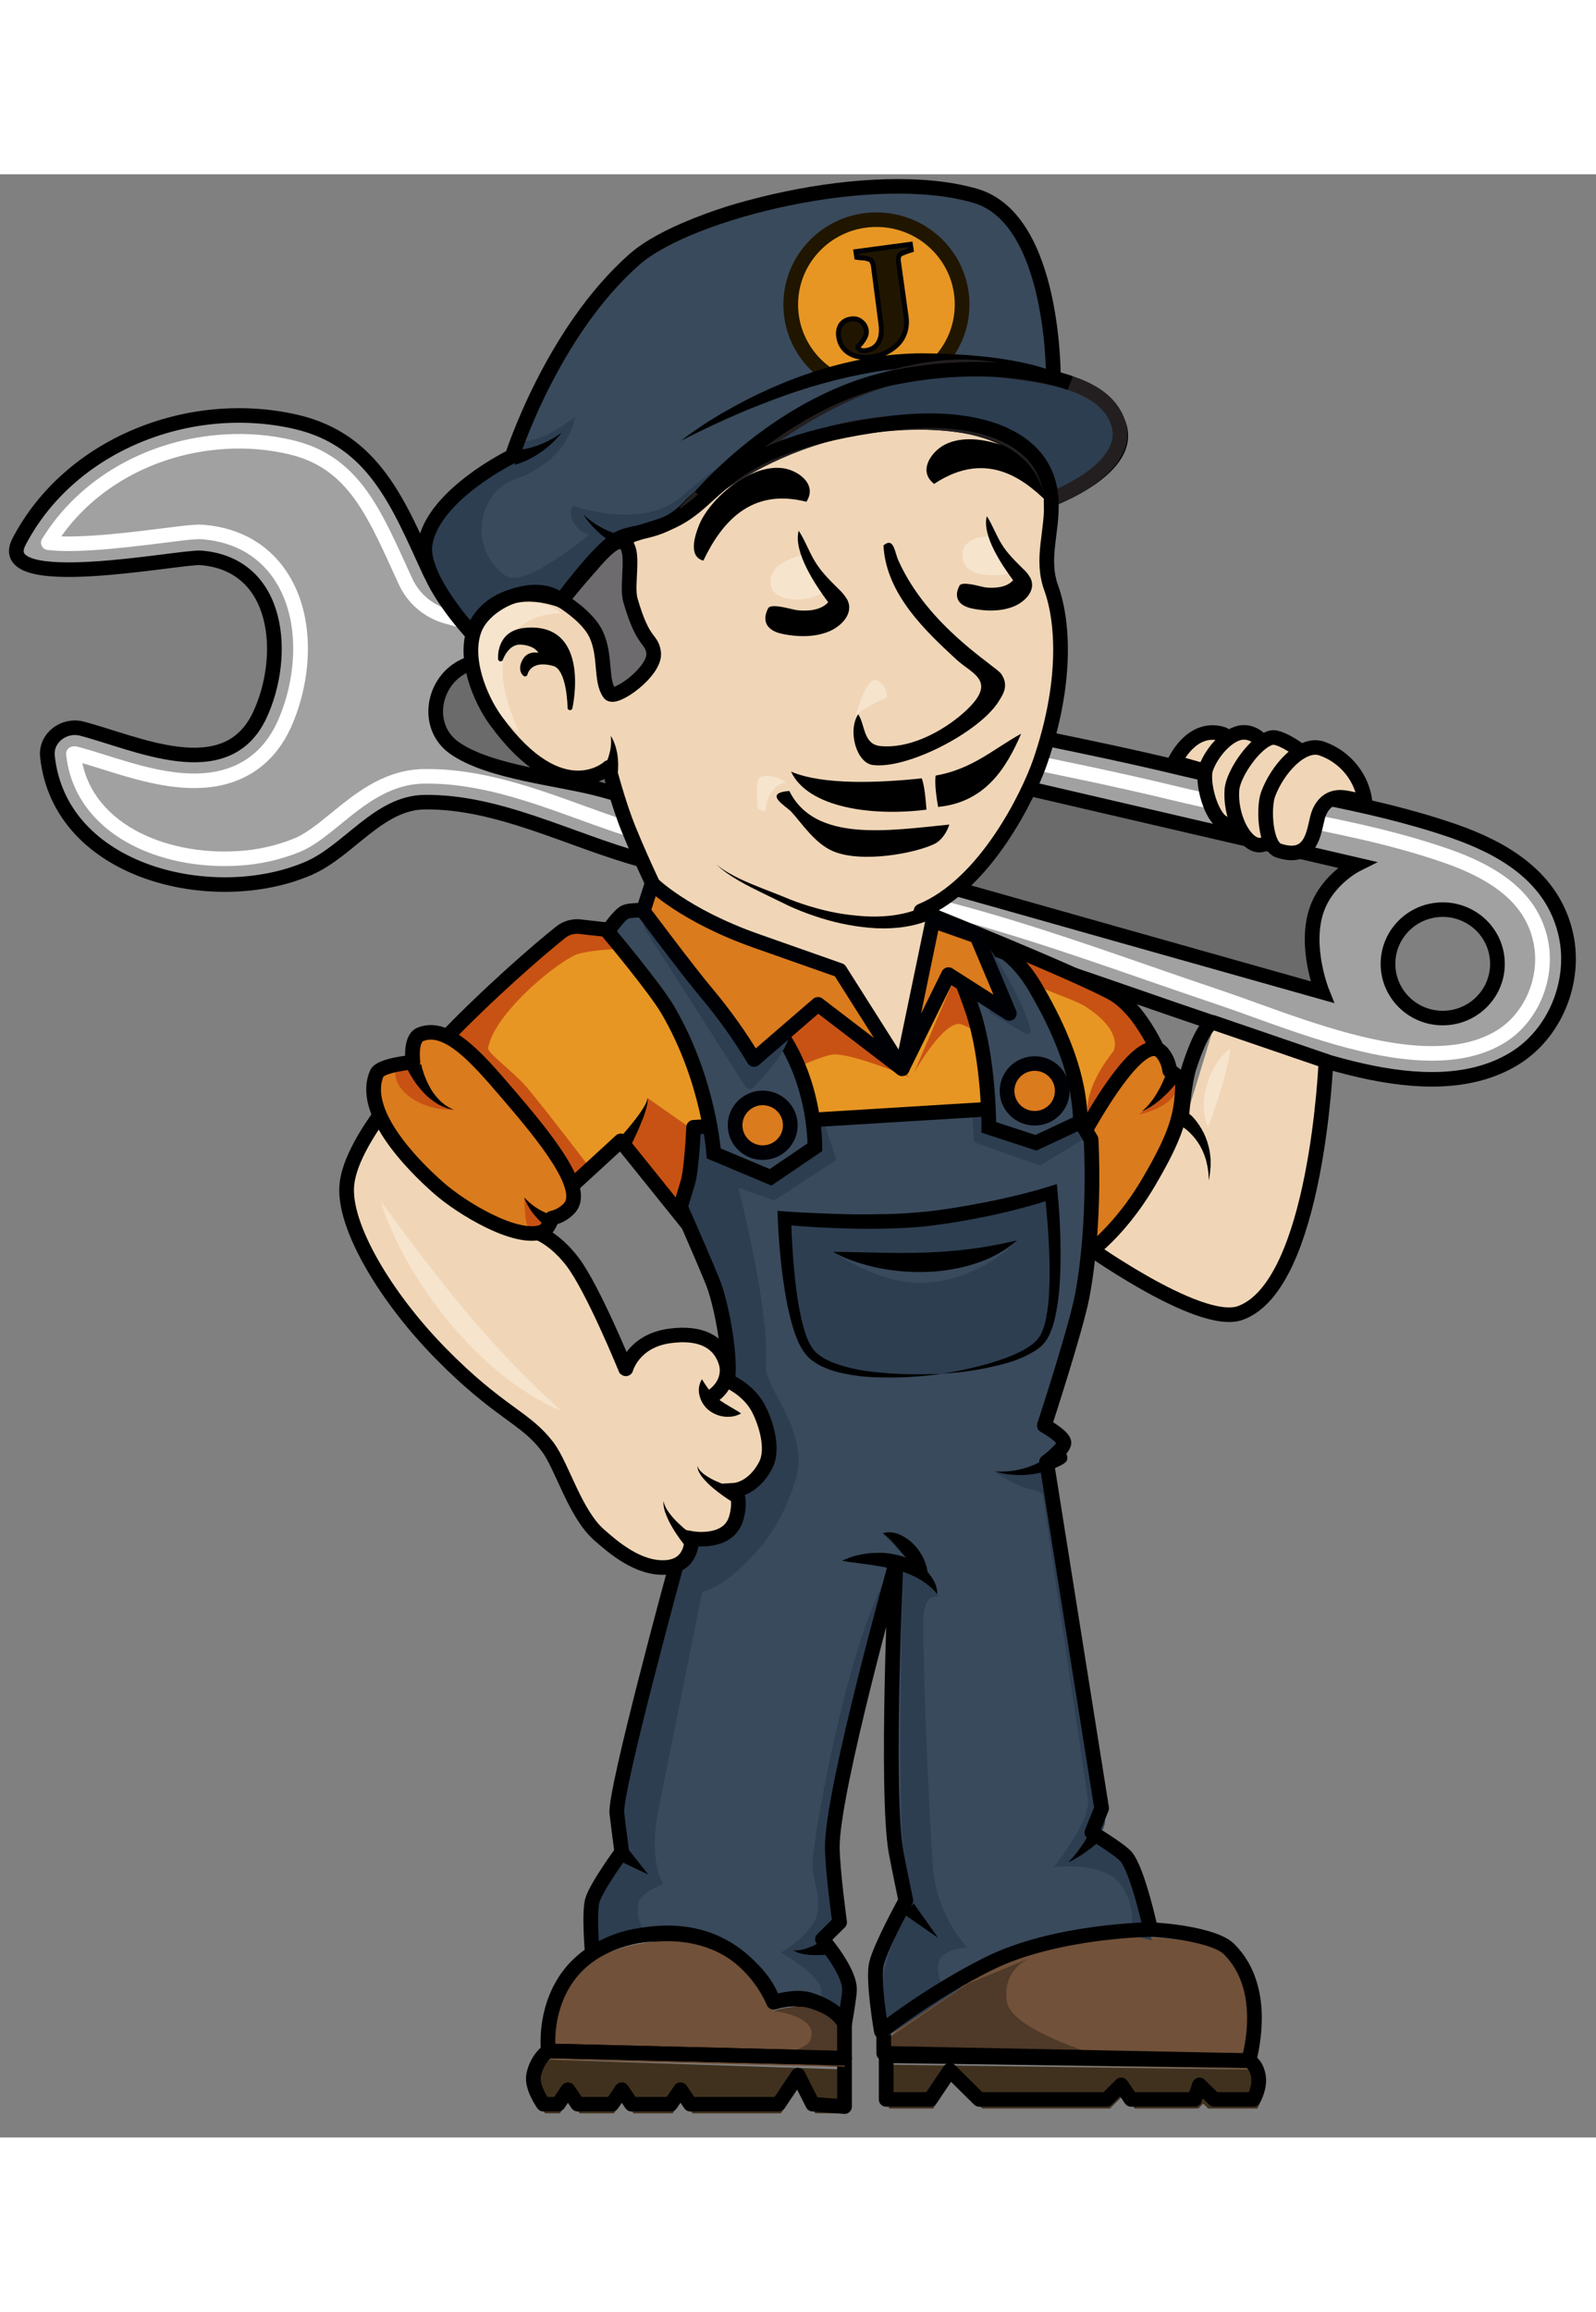 <?xml version="1.0" encoding="UTF-8"?>
<svg xmlns="http://www.w3.org/2000/svg" xmlns:xlink="http://www.w3.org/1999/xlink" width="87px" height="126px" viewBox="0 0 87 107" version="1.1">
<rect x="0" y="0" width="87" height="107" fill="#808080" stroke="none"/>
<defs>
<g>
<symbol overflow="visible" id="glyph0-0">
<path style="stroke:none;" d="M 1 -0.125 L 0.188 -6.156 L 6.266 -6.969 L 7.078 -0.938 Z M 1.453 -0.703 L 6.5 -1.359 L 5.828 -6.375 L 0.781 -5.719 Z M 1.453 -0.703 "/>
</symbol>
<symbol overflow="visible" id="glyph0-1">
<path style="stroke:none;" d="M 3.891 -5.859 C 3.797 -5.828 3.711 -5.801 3.641 -5.781 C 3.578 -5.758 3.5 -5.727 3.406 -5.688 C 3.289 -5.645 3.223 -5.582 3.203 -5.5 C 3.18 -5.426 3.176 -5.344 3.188 -5.25 L 3.609 -2.188 C 3.641 -1.906 3.613 -1.641 3.531 -1.391 C 3.445 -1.141 3.316 -0.926 3.141 -0.75 C 2.953 -0.562 2.738 -0.41 2.5 -0.297 C 2.27 -0.18 2.008 -0.102 1.719 -0.062 C 1.227 0 0.816 -0.066 0.484 -0.266 C 0.148 -0.473 -0.039 -0.781 -0.094 -1.188 C -0.125 -1.426 -0.082 -1.633 0.031 -1.812 C 0.156 -1.988 0.344 -2.094 0.594 -2.125 C 0.812 -2.156 0.992 -2.109 1.141 -1.984 C 1.297 -1.867 1.391 -1.711 1.422 -1.516 C 1.441 -1.348 1.398 -1.188 1.297 -1.031 C 1.203 -0.875 1.086 -0.734 0.953 -0.609 L 0.953 -0.562 C 0.984 -0.5 1.039 -0.453 1.125 -0.422 C 1.207 -0.398 1.289 -0.395 1.375 -0.406 C 1.695 -0.445 1.93 -0.586 2.078 -0.828 C 2.234 -1.078 2.281 -1.43 2.219 -1.891 L 1.812 -5.031 C 1.789 -5.125 1.758 -5.203 1.719 -5.266 C 1.688 -5.328 1.609 -5.367 1.484 -5.391 C 1.41 -5.422 1.312 -5.438 1.188 -5.438 C 1.07 -5.445 0.977 -5.457 0.906 -5.469 L 0.859 -5.781 L 3.844 -6.172 Z M 3.891 -5.859 "/>
</symbol>
</g>
</defs>
<g id="surface1">
<path style="fill-rule:nonzero;fill:rgb(63.137%,63.137%,63.137%);fill-opacity:1;stroke-width:7.63;stroke-linecap:butt;stroke-linejoin:miter;stroke:rgb(0%,0%,0%);stroke-opacity:1;stroke-miterlimit:10;" d="M 759.583 346.056 C 757.988 345.458 756.356 344.86 754.724 344.262 C 708.811 328.187 660.153 322.804 613.052 311.29 C 563.838 299.29 513.882 290.28 464.408 279.364 C 401.583 265.57 270.555 228.673 235.285 218.692 C 229.722 217.121 225.123 213.159 222.712 207.888 C 206.913 173.383 194.267 139.29 153.545 129.757 C 98.212 116.86 36.017 141.607 9.722 192.486 C -4.593 220.15 93.798 200.15 104.108 201.009 C 145.497 204.374 148.947 252.822 134.594 283.589 C 117.126 320.935 70.582 297.907 42.285 290.505 C 33.013 288.075 23.444 295.402 24.446 305.009 C 30.899 366.542 111.229 385.121 160.147 363.664 C 180.767 354.617 196.418 329.383 220.042 329.047 C 258.538 328.486 295.885 349.047 332.378 359.14 C 376.364 371.29 420.534 382.841 465.113 392.748 C 520.928 405.084 574.296 425.869 628.258 444.187 C 672.428 459.178 741.151 490.953 785.914 463.477 C 807.017 450.505 817.92 423.477 812.914 399.215 C 807.017 370.991 784.579 355.626 759.583 346.056 Z M 750.608 442.131 C 734.92 443.103 721.457 431.215 720.456 415.551 C 719.492 399.888 731.397 386.393 747.047 385.421 C 762.698 384.449 776.198 396.336 777.162 412 C 778.163 427.664 766.258 441.159 750.571 442.131 Z M 750.608 442.131 " transform="matrix(0.105,0,0,0.104,0.019,0)"/>
<path style="fill:none;stroke-width:7.63;stroke-linecap:round;stroke-linejoin:round;stroke:rgb(100%,100%,100%);stroke-opacity:1;stroke-miterlimit:4;" d="M 749.161 460.523 C 718.602 462.43 681.663 449.009 651.994 438.243 C 645.17 435.738 638.679 433.383 632.634 431.327 C 620.618 427.252 608.639 423.065 596.549 418.841 C 555.048 404.299 512.139 389.271 468.08 379.477 C 429.324 370.916 388.602 360.598 336.013 346.056 C 324.813 342.953 313.575 338.879 301.67 334.505 C 275.524 324.935 248.525 315.065 219.857 315.514 C 219.115 315.514 218.373 315.514 217.632 315.589 C 199.644 316.71 186.182 327.813 174.314 337.607 C 167.527 343.178 161.074 348.486 154.732 351.29 C 144.756 355.477 134.149 357.907 123.357 358.505 C 84.044 360.935 42.099 342.879 37.945 303.664 C 37.945 303.664 38.02 303.664 38.057 303.664 C 38.242 303.626 38.427 303.589 38.613 303.551 C 43.1 304.673 47.959 306.243 53.114 307.85 C 69.247 312.972 87.493 318.804 104.924 317.72 C 124.247 316.523 138.748 306.729 146.907 289.308 C 156.772 268.15 160.666 236.374 147.092 213.009 C 138.265 197.832 123.802 189.009 105.258 187.477 C 103.812 187.364 102.365 187.364 100.956 187.477 C 97.247 187.701 91.61 188.411 84.489 189.346 C 73.697 190.692 60.235 192.411 47.588 193.196 C 36.165 193.907 29.156 193.607 24.928 193.084 C 43.397 162.542 77.814 142.542 116.421 140.15 C 127.844 139.402 139.341 140.336 150.504 142.953 C 181.843 150.28 193.006 174.953 207.099 206.206 L 210.437 213.533 C 214.516 222.393 222.267 229.047 231.65 231.701 C 269.702 242.505 398.838 278.804 461.552 292.598 C 480.541 296.785 499.863 300.71 518.555 304.523 C 548.595 310.692 579.711 317.047 609.863 324.449 C 627.331 328.71 645.17 332.187 662.415 335.514 C 691.714 341.234 722.014 347.103 750.311 357.047 C 751.794 357.57 753.315 358.093 754.799 358.654 C 781.39 368.86 795.668 382.579 799.674 401.907 C 803.642 421.047 794.89 442.056 778.868 451.925 C 770.56 457.009 760.844 459.813 749.198 460.523 Z M 749.161 460.523 " transform="matrix(0.105,0,0,0.104,0.019,0)"/>
<path style="fill-rule:nonzero;fill:rgb(41.961%,41.961%,41.961%);fill-opacity:1;stroke-width:7.63;stroke-linecap:butt;stroke-linejoin:miter;stroke:rgb(0%,0%,0%);stroke-opacity:1;stroke-miterlimit:10;" d="M 703.989 361.794 L 457.992 304.075 L 340.204 276.411 L 293.66 265.495 C 275.673 261.271 258.019 248.224 239.476 258.393 C 224.122 266.879 220.636 289.869 235.693 300.598 C 254.014 313.645 290.841 316.598 312.611 322.692 C 401.879 347.626 491.036 372.86 580.082 398.355 L 686.225 428.598 C 686.225 428.598 676.582 404.486 683.555 384.972 C 689.155 369.308 703.989 361.794 703.989 361.794 Z M 703.989 361.794 " transform="matrix(0.105,0,0,0.104,0.019,0)"/>
<path style=" stroke:none;fill-rule:nonzero;fill:rgb(94.118%,83.922%,71.765%);fill-opacity:1;" d="M 50.363 40.34 C 53.898 38.883 56.25 33.973 56.867 32.199 C 58.34 27.926 58.164 24.547 57.48 22.652 C 56.891 21.02 57.574 19.559 57.48 17.828 C 57.281 14.219 53.219 13.027 48.551 13.648 C 39.137 14.895 39.559 17.863 36.492 19.113 C 35.844 19.375 34.344 19.754 33.738 20.098 C 32.621 20.734 30.699 23.344 30.699 23.344 C 29.32 22.195 26.57 23.34 25.957 24.891 C 25.344 26.441 26.191 28.652 27.121 29.93 C 30.711 34.863 33.293 32.477 33.293 32.477 C 33.293 32.477 33.789 34.43 34.387 35.895 C 35.23 37.965 36.141 39.789 36.141 39.789 L 35.438 40.996 C 35.305 41.219 35.094 41.391 34.84 41.469 L 33.473 41.898 C 33.328 41.945 33.176 41.953 33.031 41.926 L 31.867 41.711 C 31.449 41.637 31.02 41.742 30.691 42.008 C 28.391 43.836 19.332 51.285 18.965 55.352 C 18.766 57.574 22.453 62.305 24.043 64.043 C 25.539 65.68 28.727 68.047 29.941 69.684 C 30.746 70.766 31.434 73.344 32.766 74.516 C 33.527 75.18 35.398 76.418 36.406 76.289 C 37.031 76.215 37.82 74.703 37.82 74.703 C 37.82 74.703 38.461 74.738 38.824 74.641 C 40.066 74.316 40.176 72.059 40.176 72.059 C 40.176 72.059 41.578 71.352 41.863 70.699 C 42.301 69.672 42.195 68.527 41.941 67.941 C 41.664 67.293 39.809 66.07 39.809 66.07 C 39.809 66.07 40.316 64.18 36.605 63.613 C 36.266 63.559 35.918 63.633 35.633 63.824 C 34.426 64.648 34.219 65.41 34.219 65.41 C 34.219 65.41 32.059 60.582 31.336 59.582 C 30.656 58.648 28.703 57.742 28.703 57.742 L 33.949 52.918 L 37.777 57.688 L 59 58.387 C 59 58.387 65.547 63.164 67.82 62.348 C 72.016 60.84 72.406 48.559 72.406 48.559 L 66.145 46.535 L 64.625 51.535 C 64.625 51.535 63.281 46.117 60.738 44.785 C 58.234 43.488 50.363 40.34 50.363 40.34 Z M 50.363 40.34 "/>
<path style=" stroke:none;fill-rule:nonzero;fill:rgb(0%,0%,0%);fill-opacity:1;" d="M 43.957 17.848 C 40.902 17.066 39.32 19.016 38.34 21.055 C 37.512 20.836 37.871 19.719 38.094 19.152 C 38.68 17.664 40.949 15.719 42.754 16.031 C 43.531 16.168 44.57 16.902 43.957 17.848 "/>
<path style=" stroke:none;fill-rule:nonzero;fill:rgb(0%,0%,0%);fill-opacity:1;" d="M 50.918 16.875 C 53.953 14.859 56.086 16.859 57.289 18.059 C 57.996 17.578 57.289 16.645 56.887 16.184 C 55.832 14.969 53.047 13.875 51.445 14.766 C 50.758 15.148 50.023 16.18 50.922 16.875 "/>
<path style=" stroke:none;fill-rule:nonzero;fill:rgb(96.863%,89.412%,80.392%);fill-opacity:1;" d="M 43.895 20.727 C 43.895 20.727 41.973 21.016 41.996 22.23 C 42.02 23.445 44.199 23.324 44.805 22.797 "/>
<path style=" stroke:none;fill-rule:nonzero;fill:rgb(0%,0%,0%);fill-opacity:1;" d="M 43.539 19.426 C 43.895 19.969 44.102 20.582 44.441 21.129 C 44.777 21.68 45.246 22.141 45.703 22.594 C 45.895 22.766 46.059 22.965 46.188 23.188 C 46.574 23.961 45.812 24.672 45.156 24.93 C 44.422 25.223 43.578 25.219 42.809 25.082 C 42.504 25.027 42.191 24.949 41.965 24.742 C 41.629 24.445 41.68 24.02 41.871 23.656 C 42.039 23.344 43.215 23.742 43.488 23.762 C 44.047 23.816 44.746 23.77 45.145 23.324 C 44.461 22.402 43.227 20.578 43.539 19.422 "/>
<path style=" stroke:none;fill-rule:nonzero;fill:rgb(0%,0%,0%);fill-opacity:1;" d="M 47.578 32.195 C 46.688 32.082 46.191 30.336 46.781 29.43 C 47.168 29.988 47.039 31.074 48 31.164 C 49.82 31.332 51.758 30.109 52.746 29.145 C 54.344 27.594 52.977 27.219 52.156 26.465 C 50.457 24.898 48.293 22.875 48.16 20.227 C 48.723 19.75 48.77 20.594 48.961 21.023 C 50.57 24.656 54.297 26.809 54.578 27.23 C 55 27.855 54.699 28.312 54.438 28.73 C 53.398 30.398 49.465 32.438 47.578 32.195 Z M 47.578 32.195 "/>
<path style=" stroke:none;fill-rule:nonzero;fill:rgb(0%,0%,0%);fill-opacity:1;" d="M 55.664 30.492 C 54.898 32.258 53.77 34.223 51.137 34.48 C 51.039 33.938 50.934 33.105 51.008 32.77 C 53.008 32.422 54.168 31.309 55.66 30.492 "/>
<path style=" stroke:none;fill-rule:nonzero;fill:rgb(0%,0%,0%);fill-opacity:1;" d="M 43.121 32.555 C 44.871 33.305 47.969 33.164 50.25 32.922 C 50.41 33.41 50.453 34.023 50.504 34.629 C 47.578 35 44.051 34.543 43.121 32.555 "/>
<path style=" stroke:none;fill-rule:nonzero;fill:rgb(0%,0%,0%);fill-opacity:1;" d="M 43.027 33.609 C 44.414 36.418 48.387 35.777 51.75 35.441 C 51.629 35.828 51.34 36.297 50.953 36.488 C 49.91 37.008 46.953 37.562 45.395 36.887 C 44.406 36.457 43.711 35.371 43.137 34.746 C 42.859 34.445 41.543 33.723 43.031 33.609 "/>
<path style="fill-rule:nonzero;fill:rgb(42.745%,41.961%,42.745%);fill-opacity:1;stroke-width:7.63;stroke-linecap:butt;stroke-linejoin:miter;stroke:rgb(0%,0%,0%);stroke-opacity:1;stroke-miterlimit:10;" d="M 291.36 223.364 C 291.36 223.364 304.934 231.514 309.347 241.159 C 314.54 252.523 311.424 265.346 316.283 272.075 C 318.99 275.85 340.612 260.336 339.128 250.467 C 337.941 242.654 333.788 246.617 327.112 223.215 C 324.664 214.617 330.227 195.589 323.107 192.785 C 317.915 190.692 309.273 202.318 304.118 208.037 C 300.372 212.224 291.36 223.364 291.36 223.364 Z M 291.36 223.364 " transform="matrix(0.105,0,0,0.104,0.019,0)"/>
<path style=" stroke:none;fill-rule:nonzero;fill:rgb(22.353%,29.02%,36.078%);fill-opacity:1;" d="M 28.008 15.438 C 28.008 15.438 24.816 16.707 24.254 20.172 C 23.781 23.059 25.832 25.164 25.832 25.164 C 25.832 25.164 26.176 23.684 27.953 23.133 C 29.211 22.742 30.281 23.504 30.281 23.504 L 33.852 19.93 C 33.852 19.93 36.273 19.727 37.719 18.18 C 39.223 16.57 43.379 14.52 45.547 14.102 C 57.266 11.832 57.488 17.793 57.488 17.793 C 57.488 17.793 61.941 16.137 61.152 13.641 C 60.52 11.629 57.605 11.297 57.605 11.297 C 57.605 11.297 57.73 0.98 52.301 0.742 C 47.82 0.543 39.605 0.234 35.188 4.109 C 30.641 8.102 28.008 15.438 28.008 15.438 Z M 28.008 15.438 "/>
<path style=" stroke:none;fill-rule:nonzero;fill:rgb(17.647%,24.314%,31.765%);fill-opacity:1;" d="M 32.102 19.648 C 32.102 19.648 28.586 22.617 27.559 21.883 C 25.418 20.355 26.141 17.285 28.023 16.641 C 31.105 15.578 31.344 13.223 31.344 13.223 C 31.344 13.223 29.539 14.676 28.414 14.535 C 28.023 14.488 28.008 15.438 28.008 15.438 C 28.008 15.438 23.914 16.148 23.219 20.418 C 22.871 22.543 25.828 25.164 25.828 25.164 C 25.828 25.164 26.691 23.523 27.953 23.133 C 28.516 22.957 30.281 23.504 30.281 23.504 L 33.848 19.93 C 33.848 19.93 35.887 19.434 36.496 19.109 C 38.461 18.051 43.387 13.465 43.387 13.465 C 43.387 13.465 40.023 14.988 37.227 17.504 C 35.043 19.465 31.262 18.066 31.262 18.066 C 31.262 18.066 30.793 18.594 31.562 19.348 C 31.715 19.492 31.898 19.594 32.102 19.648 Z M 32.102 19.648 "/>
<path style=" stroke:none;fill-rule:nonzero;fill:rgb(0%,0%,0%);fill-opacity:1;" d="M 27.941 15.047 C 28.172 15.039 28.402 15.012 28.629 14.969 C 28.746 14.949 28.859 14.914 28.977 14.887 C 29.094 14.855 29.207 14.816 29.32 14.773 C 29.551 14.691 29.773 14.59 29.988 14.477 C 30.211 14.359 30.422 14.227 30.621 14.082 C 30.465 14.277 30.293 14.465 30.109 14.637 C 29.922 14.812 29.723 14.977 29.512 15.125 C 29.406 15.203 29.293 15.27 29.184 15.34 C 29.07 15.41 28.953 15.473 28.832 15.531 C 28.59 15.652 28.34 15.754 28.078 15.832 Z M 27.941 15.047 "/>
<path style="fill-rule:nonzero;fill:rgb(90.588%,58.824%,13.725%);fill-opacity:1;stroke-width:7.63;stroke-linecap:butt;stroke-linejoin:miter;stroke:rgb(12.549%,8.627%,0%);stroke-opacity:1;stroke-miterlimit:10;" d="M 499.307 68.262 C 499.307 92.86 479.391 112.748 454.802 112.748 C 430.251 112.748 410.335 92.86 410.335 68.262 C 410.335 43.701 430.251 23.776 454.802 23.776 C 479.391 23.776 499.307 43.701 499.307 68.262 Z M 499.307 68.262 " transform="matrix(0.105,0,0,0.104,0.019,0)"/>
<path style=" stroke:none;fill-rule:nonzero;fill:rgb(22.353%,29.02%,36.078%);fill-opacity:1;" d="M 58.52 11.438 C 58.52 11.438 57.543 10.098 50.371 10.137 C 43.648 10.168 37.113 14.523 37.113 14.523 "/>
<path style=" stroke:none;fill-rule:nonzero;fill:rgb(0%,0%,0%);fill-opacity:1;" d="M 58.52 11.438 C 58.434 11.363 58.336 11.301 58.23 11.25 L 58.07 11.18 C 58.016 11.156 57.965 11.137 57.906 11.117 C 57.691 11.039 57.469 10.973 57.242 10.922 C 57.129 10.891 57.016 10.871 56.902 10.848 C 56.789 10.828 56.676 10.801 56.562 10.785 C 56.332 10.754 56.105 10.711 55.871 10.691 C 55.414 10.633 54.949 10.594 54.484 10.566 L 53.789 10.531 L 53.094 10.512 L 52.742 10.5 L 52.395 10.5 L 51.695 10.496 L 50.301 10.516 C 49.383 10.539 48.469 10.633 47.562 10.789 C 45.742 11.109 43.953 11.605 42.227 12.258 C 41.359 12.582 40.492 12.93 39.645 13.312 C 38.793 13.695 37.945 14.098 37.113 14.527 C 37.863 13.953 38.648 13.43 39.465 12.961 C 39.875 12.727 40.289 12.504 40.707 12.285 C 41.129 12.066 41.559 11.867 41.988 11.676 C 43.727 10.895 45.555 10.328 47.43 10 C 48.375 9.84 49.336 9.758 50.293 9.758 C 50.77 9.766 51.242 9.773 51.711 9.793 L 52.422 9.832 L 52.773 9.855 L 53.129 9.887 C 54.074 9.961 55.016 10.102 55.941 10.305 C 56.406 10.406 56.863 10.543 57.309 10.711 C 57.535 10.793 57.75 10.891 57.961 11.004 C 58.012 11.035 58.066 11.062 58.113 11.094 L 58.262 11.199 C 58.359 11.266 58.449 11.348 58.52 11.438 Z M 58.52 11.438 "/>
<path style="fill:none;stroke-width:7.63;stroke-linecap:butt;stroke-linejoin:miter;stroke:rgb(0%,0%,0%);stroke-opacity:1;stroke-miterlimit:10;" d="M 265.733 147.738 C 265.733 147.738 224.752 167.888 220.524 193.607 C 217.632 211.327 245.039 240.822 245.039 240.822 C 245.039 240.822 248.302 226.654 265.214 221.383 C 277.156 217.645 291.36 223.364 291.36 223.364 C 291.36 223.364 311.276 195.626 321.178 190.729 C 330.227 186.243 344.172 188.785 357.894 173.981 C 372.173 158.579 411.633 138.953 432.254 134.953 C 543.477 113.234 545.628 170.28 545.628 170.28 C 545.628 170.28 589.688 153.794 580.379 130.542 C 574.334 115.402 546.704 108.112 546.704 108.112 C 546.704 108.112 547.928 23.589 506.205 11.29 C 453.245 -4.336 357.449 19.626 329.412 44.411 C 286.242 82.617 265.733 147.738 265.733 147.738 Z M 265.733 147.738 " transform="matrix(0.105,0,0,0.104,0.019,0)"/>
<path style="fill-rule:nonzero;fill:rgb(17.647%,24.314%,31.765%);fill-opacity:1;stroke-width:7.63;stroke-linecap:butt;stroke-linejoin:miter;stroke:rgb(13.725%,12.157%,12.549%);stroke-opacity:1;stroke-miterlimit:10;" d="M 497.341 131.364 C 545.332 137.57 545.628 170.243 545.628 170.243 C 545.628 170.243 587.87 154.393 580.379 130.505 C 572.887 106.617 534.762 105.009 515.254 102.093 C 433.848 89.832 355.409 177.084 355.409 177.084 C 355.409 177.084 411.93 120.336 497.341 131.364 Z M 497.341 131.364 " transform="matrix(0.105,0,0,0.104,0.019,0)"/>
<path style="fill:none;stroke-width:7.63;stroke-linecap:butt;stroke-linejoin:miter;stroke:rgb(0%,0%,0%);stroke-opacity:1;stroke-miterlimit:10;" d="M 363.457 168.785 C 363.457 168.785 406.07 117.794 465.224 106.243 C 520.854 95.364 555.419 109.458 555.419 109.458 " transform="matrix(0.105,0,0,0.104,0.019,0)"/>
<g style="fill:rgb(12.549%,8.627%,0%);fill-opacity:1;">
  <use xlink:href="#glyph0-1" x="45.809" y="10.019"/>
</g>
<path style="fill:none;stroke-width:2.54;stroke-linecap:butt;stroke-linejoin:miter;stroke:rgb(0%,0.392%,1.961%);stroke-opacity:1;stroke-miterlimit:10;" d="M 44.004 -50.729 C 43.082 -50.549 42.239 -50.397 41.552 -50.3 C 40.934 -50.155 40.16 -49.957 39.228 -49.703 C 38.071 -49.442 37.368 -48.932 37.08 -48.178 C 36.766 -47.503 36.626 -46.73 36.619 -45.826 L 36.733 -16.245 C 36.673 -13.538 36.081 -11.052 34.995 -8.783 C 33.871 -6.518 32.387 -4.641 30.512 -3.193 C 28.511 -1.649 26.297 -0.472 23.912 0.305 C 21.595 1.129 19.033 1.543 16.264 1.553 C 11.553 1.531 7.776 0.389 4.902 -1.916 C 2.001 -4.3 0.625 -7.461 0.621 -11.384 C 0.627 -13.683 1.292 -15.594 2.585 -17.157 C 3.983 -18.668 5.88 -19.435 8.272 -19.419 C 10.371 -19.442 12.003 -18.773 13.242 -17.402 C 14.565 -16.095 15.251 -14.495 15.299 -12.604 C 15.272 -10.986 14.665 -9.52 13.513 -8.164 C 12.434 -6.799 11.154 -5.612 9.746 -4.592 L 9.687 -4.147 C 9.903 -3.515 10.358 -3.002 11.128 -2.598 C 11.87 -2.273 12.638 -2.134 13.461 -2.138 C 16.525 -2.108 18.908 -3.149 20.61 -5.262 C 22.395 -7.438 23.279 -10.715 23.271 -15.166 L 23.402 -45.468 C 23.3 -46.387 23.104 -47.167 22.815 -47.809 C 22.599 -48.441 21.913 -48.909 20.766 -49.287 C 20.107 -49.676 19.208 -49.947 18.031 -50.103 C 16.938 -50.323 16.071 -50.552 15.424 -50.751 L 15.376 -53.774 L 43.956 -53.752 Z M 0.015 -71.085 " transform="matrix(0.104,-0.014,0.014,0.104,45.808,10.02)"/>
<path style=" stroke:none;fill-rule:nonzero;fill:rgb(96.863%,89.412%,80.392%);fill-opacity:1;" d="M 54.18 19.723 C 54.18 19.723 52.316 19.621 52.461 20.887 C 52.602 22.152 54.828 21.863 55.066 21.723 "/>
<path style=" stroke:none;fill-rule:nonzero;fill:rgb(0%,0%,0%);fill-opacity:1;" d="M 53.793 18.633 C 54.109 19.121 54.297 19.668 54.602 20.16 C 54.902 20.648 55.324 21.062 55.734 21.469 C 55.906 21.621 56.055 21.801 56.168 22 C 56.516 22.691 55.832 23.328 55.246 23.559 C 54.582 23.82 53.836 23.82 53.141 23.695 C 52.867 23.648 52.586 23.574 52.383 23.395 C 52.082 23.125 52.129 22.742 52.301 22.422 C 52.449 22.145 53.5 22.492 53.746 22.52 C 54.246 22.566 54.871 22.523 55.227 22.125 C 54.617 21.305 53.512 19.668 53.793 18.633 "/>
<path style=" stroke:none;fill-rule:nonzero;fill:rgb(96.863%,89.412%,80.392%);fill-opacity:1;" d="M 46.617 29.652 C 46.617 29.652 47.191 27.301 47.805 27.586 C 48.164 27.754 48.371 28.129 48.316 28.516 C 48.316 28.516 46.586 29.27 46.617 29.652 "/>
<path style=" stroke:none;fill-rule:nonzero;fill:rgb(96.863%,89.412%,80.392%);fill-opacity:1;" d="M 41.383 32.891 C 41.508 32.77 42.121 32.652 42.859 33.16 C 42.859 33.16 41.883 33.168 41.707 34.75 L 41.324 34.609 C 41.324 34.609 41.145 33.117 41.387 32.891 "/>
<path style=" stroke:none;fill-rule:nonzero;fill:rgb(96.863%,89.412%,80.392%);fill-opacity:1;" d="M 26.18 24.172 C 26.473 23.844 28.988 22.621 30.613 23.922 C 30.613 23.922 25.312 23.723 28.297 30.426 C 28.297 30.426 26.609 29.223 26.195 27.91 C 26.004 27.305 25.426 26.008 25.977 25.387 Z M 26.18 24.172 "/>
<path style="fill-rule:nonzero;fill:rgb(0%,0%,0%);fill-opacity:1;stroke-width:2.54;stroke-linecap:round;stroke-linejoin:round;stroke:rgb(0%,0%,0%);stroke-opacity:1;stroke-miterlimit:4;" d="M 259.688 253.981 C 259.688 253.981 258.39 240.411 272.186 238.991 C 305.602 235.514 295.737 279.551 295.737 279.551 C 295.737 279.551 295.625 258.766 287.503 256.486 C 274.263 252.71 272.409 261.869 272.409 261.869 C 272.409 261.869 269.59 259.888 272.261 254.916 C 274.931 249.981 281.347 252.486 281.347 252.486 C 281.347 252.486 280.716 246.131 270.703 245.234 C 262.878 244.449 259.688 253.981 259.688 253.981 Z M 259.688 253.981 " transform="matrix(0.105,0,0,0.104,0.019,0)"/>
<path style=" stroke:none;fill-rule:nonzero;fill:rgb(0%,0%,0%);fill-opacity:1;" d="M 33.289 30.602 C 33.379 30.742 33.453 30.891 33.508 31.047 C 33.566 31.207 33.609 31.371 33.641 31.539 C 33.672 31.707 33.688 31.879 33.695 32.051 C 33.695 32.137 33.703 32.223 33.695 32.312 C 33.695 32.406 33.691 32.496 33.68 32.59 L 32.91 32.352 C 32.949 32.293 32.98 32.23 33.008 32.168 C 33.039 32.102 33.07 32.031 33.098 31.957 C 33.152 31.816 33.199 31.676 33.234 31.527 C 33.273 31.379 33.297 31.227 33.305 31.07 C 33.316 30.914 33.312 30.758 33.289 30.602 Z M 33.289 30.602 "/>
<path style=" stroke:none;fill-rule:nonzero;fill:rgb(90.588%,58.824%,13.725%);fill-opacity:1;" d="M 30.949 41.355 L 23.473 47.98 L 30.723 55.789 L 33.676 52.695 L 37.473 56.965 L 59.531 56.859 L 63.191 48.883 L 61.961 45.465 L 52.457 41.188 L 49.062 48.746 L 45.234 43.98 L 35 41.605 Z M 30.949 41.355 "/>
<path style=" stroke:none;fill-rule:nonzero;fill:rgb(78.431%,32.157%,7.451%);fill-opacity:1;" d="M 37.473 56.965 L 33.941 52.93 C 33.941 52.93 34.715 52.18 34.883 51.871 C 35.07 51.523 35.293 50.344 35.293 50.344 L 37.926 52.184 Z M 37.473 56.965 "/>
<path style=" stroke:none;fill-rule:nonzero;fill:rgb(44.314%,31.765%,22.353%);fill-opacity:1;" d="M 48.457 102.895 L 68.406 103.293 C 68.406 103.293 69.625 99.457 67.336 97.184 C 65.859 95.719 55.961 95.191 51.402 98.91 C 50.148 99.934 48.453 101.566 48.453 101.566 Z M 48.457 102.895 "/>
<path style=" stroke:none;fill-rule:nonzero;fill:rgb(78.431%,32.157%,7.451%);fill-opacity:1;" d="M 26.605 47.633 C 26.887 45.941 29.754 43.387 31.277 42.586 C 31.855 42.281 33.867 42.207 33.867 42.207 C 33.867 42.207 32.441 41.082 31.879 41.133 C 29.742 41.32 25.188 46.461 25.188 46.461 L 23.871 47.211 L 30.668 55.504 L 32.301 54.336 C 32.301 54.336 29.57 50.758 28.699 49.742 C 27.992 48.922 26.562 47.879 26.605 47.633 Z M 26.605 47.633 "/>
<path style=" stroke:none;fill-rule:nonzero;fill:rgb(78.431%,32.157%,7.451%);fill-opacity:1;" d="M 62.824 47.062 L 61.57 45.121 C 61.57 45.121 55.953 41.387 55.223 42.895 C 54.715 43.938 58.211 44.734 59.191 45.375 C 61.297 46.746 60.695 47.797 60.695 47.797 C 60.695 47.797 59.336 49.41 59.281 50.855 C 59.184 53.348 59.625 52.352 59.625 52.352 L 63.395 48.117 Z M 62.824 47.062 "/>
<path style="fill:none;stroke-width:7.63;stroke-linecap:round;stroke-linejoin:round;stroke:rgb(0%,0%,0%);stroke-opacity:1;stroke-miterlimit:4;" d="M 324.664 626.056 C 324.664 626.056 307.716 584 296.998 569.832 C 284.425 553.271 272.298 552.71 272.298 552.71 L 322.105 506.542 L 358.451 552.15 L 559.944 558.841 C 559.944 558.841 622.102 604.598 643.723 596.748 C 683.517 582.318 688.19 464.748 688.19 464.748 L 629.482 444.449 C 629.482 444.449 624.735 444.748 617.28 467.664 C 614.536 476.075 613.349 493.308 613.349 493.308 C 613.349 493.308 600.591 441.458 576.448 428.71 C 552.712 416.187 477.982 386.056 477.982 386.056 C 511.545 372.112 533.872 325.121 539.731 308.15 C 553.713 267.252 552.044 234.916 545.554 216.785 C 539.954 201.159 546.444 187.178 545.554 170.617 C 543.663 136.075 505.092 124.673 460.773 130.617 C 371.394 142.542 375.399 170.953 346.286 182.916 C 340.13 185.421 325.888 189.047 320.14 192.336 C 309.533 198.43 291.286 223.402 291.286 223.402 C 278.194 212.411 252.085 223.364 246.263 238.206 C 240.44 253.047 248.488 274.206 257.315 286.43 C 291.397 333.645 315.912 310.804 315.912 310.804 C 315.912 310.804 320.622 329.495 326.296 343.514 C 334.307 363.327 342.948 380.785 342.948 380.785 L 336.273 392.336 C 335.012 394.467 333.009 396.112 330.598 396.86 C 330.598 396.86 319.287 396.449 317.877 396.187 L 302.041 394.43 C 298.073 393.682 293.993 394.692 290.878 397.234 C 269.034 414.729 183.326 490.804 179.877 529.72 C 177.949 551.028 199.756 588.187 228.387 617.72 C 259.095 649.346 272.557 651.29 284.128 666.953 " transform="matrix(0.105,0,0,0.104,0.019,0)"/>
<path style=" stroke:none;fill-rule:nonzero;fill:rgb(85.49%,48.235%,11.373%);fill-opacity:1;" d="M 63.57 48.133 C 62.188 46.383 58.242 54.441 58.242 54.441 L 59.055 59.395 C 59.055 59.395 61.004 58.273 62.828 55.16 C 64.301 52.641 64.617 51.547 64.664 49.898 C 64.676 49.504 63.961 49.086 63.961 49.086 C 63.922 48.738 63.785 48.406 63.57 48.133 Z M 63.57 48.133 "/>
<path style=" stroke:none;fill-rule:nonzero;fill:rgb(78.431%,32.157%,7.451%);fill-opacity:1;" d="M 64.164 49.32 C 64.164 49.32 64.391 49.754 63.926 50.301 C 63.344 50.996 62.098 51.242 62.098 51.242 C 62.098 51.242 63.336 50.199 63.598 49.211 C 63.637 49.07 64.164 49.32 64.164 49.32 Z M 64.164 49.32 "/>
<path style=" stroke:none;fill-rule:nonzero;fill:rgb(30.98%,22.353%,15.686%);fill-opacity:1;" d="M 48.457 102.895 L 61.578 103.031 C 61.578 103.031 55.152 101.418 54.883 99.582 C 54.617 97.723 56.223 97.191 56.223 97.191 L 52.742 98.625 L 48.457 101.566 Z M 48.457 102.895 "/>
<path style="fill:none;stroke-width:7.63;stroke-linecap:butt;stroke-linejoin:round;stroke:rgb(0%,0%,0%);stroke-opacity:1;stroke-miterlimit:4;" d="M 603.373 460.636 C 590.244 443.888 552.786 521.009 552.786 521.009 L 560.5 568.411 C 560.5 568.411 579.007 557.682 596.326 527.888 C 610.308 503.776 613.312 493.308 613.757 477.533 C 613.868 473.757 607.081 469.757 607.081 469.757 C 606.71 466.43 605.412 463.252 603.373 460.636 Z M 603.373 460.636 " transform="matrix(0.105,0,0,0.104,0.019,0)"/>
<path style="fill:none;stroke-width:7.63;stroke-linecap:butt;stroke-linejoin:round;stroke:rgb(0%,0%,0%);stroke-opacity:1;stroke-miterlimit:4;" d="M 458.622 984.71 L 647.988 988.523 C 647.988 988.523 659.596 951.813 637.826 930.056 C 623.845 916.037 529.829 910.991 486.586 946.579 C 474.644 956.374 458.585 972 458.585 972 Z M 458.622 984.71 " transform="matrix(0.105,0,0,0.104,0.019,0)"/>
<path style=" stroke:none;fill-rule:nonzero;fill:rgb(0%,0%,0%);fill-opacity:1;" d="M 58.418 56.383 C 58.375 56.562 58.312 56.734 58.234 56.906 C 58.156 57.078 58.066 57.242 57.961 57.402 C 57.855 57.562 57.734 57.719 57.609 57.863 C 57.543 57.938 57.477 58.012 57.406 58.078 C 57.371 58.113 57.332 58.148 57.301 58.184 C 57.262 58.223 57.219 58.258 57.176 58.289 L 56.785 57.594 C 56.82 57.582 56.855 57.57 56.891 57.555 C 56.93 57.543 56.965 57.527 57.004 57.508 C 57.082 57.477 57.156 57.438 57.234 57.406 C 57.387 57.324 57.531 57.234 57.672 57.133 C 57.816 57.031 57.949 56.918 58.074 56.797 C 58.203 56.668 58.316 56.531 58.418 56.383 Z M 58.418 56.383 "/>
<path style=" stroke:none;fill-rule:nonzero;fill:rgb(22.353%,29.02%,36.078%);fill-opacity:1;" d="M 43.773 99.707 C 44.844 99.973 46.18 101.035 46.18 101.035 C 46.18 101.035 46.43 99.645 46.449 99.176 C 46.496 98.141 44.973 96.387 44.973 96.387 L 45.777 95.324 C 45.777 95.324 45.52 92.047 45.512 90.805 C 45.496 87.695 48.996 75.758 48.996 75.758 L 48.891 78.301 C 48.891 78.301 48.406 88.332 48.988 91.605 C 49.113 92.312 49.523 94.266 49.523 94.266 C 49.523 94.266 48.16 96.734 47.918 97.711 C 47.691 98.617 48.184 101.43 48.184 101.43 C 48.184 101.43 50.863 99.309 54.074 97.711 C 57.723 95.902 62.91 95.855 62.91 95.855 L 61.57 91.871 L 59.703 90.543 L 60.238 89.215 L 57.227 70.246 C 57.227 70.246 58.191 69.539 58.176 69.188 C 58.16 68.832 57.109 68.246 57.109 68.246 C 57.109 68.246 58.844 62.938 59.184 61.113 C 59.941 57.066 59.664 52.578 59.664 52.578 L 58.527 50.652 L 37.93 51.918 C 37.93 51.918 37.824 54.215 37.613 54.938 C 37.449 55.5 37.207 56.273 37.207 56.273 C 37.207 56.273 38.367 58.895 38.961 60.359 C 39.445 61.555 39.91 64.16 39.82 65.445 C 39.617 68.215 36.941 76.027 36.941 76.027 C 36.941 76.027 33.73 88.148 33.73 89.48 C 33.73 90.172 34 91.605 34 91.605 C 34 91.605 32.602 93.516 32.391 94.262 C 32.195 94.965 32.391 97.188 32.391 97.188 C 33.41 96.477 34.629 96.105 35.875 96.125 C 41.363 96.258 42.297 99.844 42.297 99.844 C 42.297 99.844 43.191 99.562 43.773 99.707 Z M 43.773 99.707 "/>
<path style=" stroke:none;fill-rule:nonzero;fill:rgb(17.647%,24.314%,31.765%);fill-opacity:1;" d="M 57.562 72.746 L 57.227 70.512 C 57.227 70.512 56.387 70.387 56.223 70.57 C 55.75 71.102 54.215 70.695 54.215 70.695 C 54.215 70.695 55.152 71.418 56.223 71.684 C 57.316 71.953 57.562 72.746 57.562 72.746 Z M 57.562 72.746 "/>
<path style=" stroke:none;fill-rule:nonzero;fill:rgb(17.647%,24.314%,31.765%);fill-opacity:1;" d="M 41.75 64.957 C 41.922 62.633 40.988 58.234 40.258 55.238 L 42.195 55.926 L 45.59 53.719 L 44.969 51.848 L 39.441 52.109 L 39.438 52.09 L 37.93 52.184 C 37.93 52.184 37.824 54.48 37.613 55.203 C 37.449 55.766 37.207 56.539 37.207 56.539 C 37.207 56.539 38.367 59.16 38.961 60.625 C 39.445 61.82 39.91 64.426 39.82 65.711 C 39.621 68.48 37.727 73.629 36.941 76.293 C 36.797 76.785 34.391 85.582 34.117 87.512 C 33.906 88.988 34 91.871 34 91.871 C 34 91.871 32.602 93.574 32.391 94.262 C 32.184 94.949 32.391 97.188 32.391 97.188 C 32.391 97.188 34.031 96.426 34.617 96.305 C 35.047 96.223 35.484 96.188 35.918 96.199 C 35.918 96.199 34.535 95.855 34.801 94.262 C 34.906 93.613 36.141 93.199 36.141 93.199 C 36.141 93.199 35.34 91.871 35.875 89.211 L 38.281 77.258 C 38.281 77.258 39.449 77.121 41.336 74.961 C 42.57 73.543 43.148 71.891 43.371 71.152 C 44.176 68.496 41.664 66.168 41.75 64.957 Z M 41.75 64.957 "/>
<path style=" stroke:none;fill-rule:nonzero;fill:rgb(78.431%,32.157%,7.451%);fill-opacity:1;" d="M 53.223 46.742 L 52.031 43.816 L 49.832 48.953 C 49.832 48.953 51.219 46.48 52.188 46.309 C 52.465 46.254 53.223 46.742 53.223 46.742 Z M 53.223 46.742 "/>
<path style=" stroke:none;fill-rule:nonzero;fill:rgb(17.647%,24.314%,31.765%);fill-opacity:1;" d="M 53 51.258 L 53.094 52.754 L 56.703 54.031 L 59.309 52.43 L 58.527 50.918 Z M 53 51.258 "/>
<path style=" stroke:none;fill-rule:nonzero;fill:rgb(17.647%,24.314%,31.765%);fill-opacity:1;" d="M 50.332 78.855 C 50.332 77.262 51.137 77.527 51.137 77.527 C 51.117 77.32 51.02 77.133 50.867 76.996 C 50.551 76.676 49.234 75.785 49.234 75.785 L 49.148 79.34 C 49.105 81.742 49 89.113 49.262 91.871 C 49.336 92.664 49.336 93.465 49.262 94.262 C 49.145 95.336 48.293 97.188 48.133 98.254 C 48.016 99.047 48.457 101.434 48.457 101.434 L 52.473 98.777 C 52.473 98.777 51.133 99.332 51.133 97.715 C 51.133 96.652 52.738 96.652 52.738 96.652 C 52.738 96.652 51.133 95.059 50.867 92.402 C 50.77 91.43 50.332 83.113 50.332 78.855 Z M 50.332 78.855 "/>
<path style=" stroke:none;fill-rule:nonzero;fill:rgb(17.647%,24.314%,31.765%);fill-opacity:1;" d="M 57.227 70.512 C 57.227 70.512 60.238 87.355 60.238 89.746 C 60.238 90.191 59.703 90.922 59.703 90.922 C 59.703 90.922 61.043 91.34 61.578 92.402 C 62.191 93.609 62.598 94.91 62.781 96.254 L 61.578 95.969 C 61.84 95.074 61.691 94.109 61.176 93.332 C 60.238 91.867 57.426 92.27 57.426 92.27 C 57.426 92.27 59.477 89.777 59.301 88.551 C 59.168 87.621 56.758 71.414 56.758 71.414 Z M 57.227 70.512 "/>
<path style=" stroke:none;fill-rule:nonzero;fill:rgb(17.647%,24.314%,31.765%);fill-opacity:1;" d="M 48.965 75.52 C 48.965 75.52 49.016 75.371 48.992 75.402 C 46.582 78.328 44.613 89.02 44.309 91.738 C 44.176 92.934 44.715 93.402 44.574 94.664 C 44.441 95.855 42.57 96.918 42.57 96.918 C 42.57 96.918 44.445 97.98 44.715 98.777 C 44.98 99.574 44.312 99.707 44.312 99.707 L 46.188 101.301 C 46.188 101.301 46.48 100.109 46.453 99.707 C 46.32 97.715 44.848 96.52 44.848 96.52 C 44.848 96.52 45.785 96.121 45.918 95.191 C 46.129 93.742 45.25 93.465 45.918 89.348 C 46.527 85.57 48.965 75.52 48.965 75.52 Z M 48.965 75.52 "/>
<path style="fill:none;stroke-width:7.63;stroke-linecap:butt;stroke-linejoin:round;stroke:rgb(0%,0%,0%);stroke-opacity:1;stroke-miterlimit:4;" d="M 415.416 956.748 C 425.578 959.29 438.262 969.458 438.262 969.458 C 438.262 969.458 440.635 956.15 440.821 951.664 C 441.266 941.757 426.802 924.972 426.802 924.972 L 435.703 916.075 C 435.703 916.075 431.957 888.523 431.92 876.673 C 431.771 846.916 465.001 727.514 465.001 727.514 C 465.001 727.514 459.438 847.85 465.001 879.215 C 466.188 885.944 470.082 904.636 470.082 904.636 C 470.082 904.636 457.139 928.262 454.839 937.645 C 452.726 946.318 457.398 973.234 457.398 973.234 C 457.398 973.234 482.803 952.897 513.288 937.645 C 547.928 920.336 597.179 919.85 597.179 919.85 C 597.179 919.85 590.615 889.271 584.495 881.72 C 581.417 877.981 566.657 869.009 566.657 869.009 L 571.737 856.299 L 543.143 674.804 C 543.143 674.804 552.304 668.037 552.156 664.673 C 552.007 661.271 541.994 655.738 541.994 655.738 C 541.994 655.738 558.497 604.935 561.724 587.477 C 568.882 548.71 566.249 505.794 566.249 505.794 L 555.493 487.29 L 359.934 499.402 C 359.934 499.402 358.933 521.383 356.93 528.299 C 355.372 533.682 353.073 541.084 353.073 541.084 C 353.073 541.084 364.088 566.168 369.725 580.187 C 374.324 591.626 378.737 616.561 377.884 628.86 C 375.956 655.364 350.551 730.131 350.551 730.131 C 350.551 730.131 318.805 847.439 320.066 858.879 C 320.807 865.458 322.625 879.215 322.625 879.215 C 322.625 879.215 309.347 897.495 307.345 904.636 C 305.49 911.364 307.345 932.636 307.345 932.636 C 317.024 925.832 328.596 922.28 340.426 922.467 C 392.533 923.738 401.397 958.056 401.397 958.056 C 401.397 958.056 409.89 955.364 415.416 956.748 Z M 415.416 956.748 " transform="matrix(0.105,0,0,0.104,0.019,0)"/>
<path style=" stroke:none;fill-rule:nonzero;fill:rgb(44.314%,31.765%,22.353%);fill-opacity:1;" d="M 46.047 103.16 L 29.848 102.762 C 29.848 102.762 29.199 97.438 34.887 96.434 C 40.426 95.457 42.164 100.105 42.164 100.105 C 42.164 100.105 43.344 99.699 44.172 99.973 C 45.777 100.504 46.047 101.301 46.047 101.301 Z M 46.047 103.16 "/>
<path style="fill-rule:nonzero;fill:rgb(22.353%,29.02%,36.078%);fill-opacity:1;stroke-width:7.63;stroke-linecap:butt;stroke-linejoin:miter;stroke:rgb(0%,0%,0%);stroke-opacity:1;stroke-miterlimit:10;" d="M 513.177 499.477 L 537.618 507.551 L 560.871 496.561 C 560.055 483.85 558.794 463.178 537.358 426.206 C 529.755 413.084 521.856 408 521.856 408 L 487.587 395.776 C 487.587 395.776 495.783 412 504.573 437.757 C 513.4 463.514 513.177 499.477 513.177 499.477 Z M 513.177 499.477 " transform="matrix(0.105,0,0,0.104,0.019,0)"/>
<path style=" stroke:none;fill-rule:nonzero;fill:rgb(78.431%,32.157%,7.451%);fill-opacity:1;" d="M 49.598 49.215 C 49.598 49.215 46.559 47.949 45.484 47.969 C 44.973 47.977 43.551 48.633 43.551 48.633 L 42.746 47.168 L 44.824 45.508 Z M 49.598 49.215 "/>
<path style="fill-rule:nonzero;fill:rgb(22.353%,29.02%,36.078%);fill-opacity:1;stroke-width:7.63;stroke-linecap:butt;stroke-linejoin:miter;stroke:rgb(0%,0%,0%);stroke-opacity:1;stroke-miterlimit:10;" d="M 315.281 396.822 C 315.281 396.822 339.722 426.206 346.546 437.981 C 367.982 474.991 370.355 513.121 370.355 513.121 L 399.877 525.645 L 422.871 509.869 C 422.871 509.869 424.094 452.336 379.368 426.355 C 364.755 417.907 338.572 385.794 338.572 385.794 C 338.572 385.794 327.483 385.121 324.256 386.692 C 321.178 388.187 315.281 396.822 315.281 396.822 Z M 315.281 396.822 " transform="matrix(0.105,0,0,0.104,0.019,0)"/>
<path style=" stroke:none;fill-rule:nonzero;fill:rgb(25.098%,19.216%,11.765%);fill-opacity:1;" d="M 48.457 103.031 L 48.457 105.422 L 50.867 105.422 L 51.938 103.828 L 53.547 105.422 L 60.508 105.422 L 61.309 104.625 L 61.848 105.422 L 65.32 105.422 L 65.59 105.156 L 65.859 105.422 L 68.535 105.422 C 68.535 105.422 68.938 104.758 68.801 104.094 C 68.668 103.426 68.27 103.297 68.27 103.297 Z M 48.457 103.031 "/>
<path style=" stroke:none;fill-rule:nonzero;fill:rgb(25.098%,19.216%,11.765%);fill-opacity:1;" d="M 46.047 103.293 L 46.047 105.684 L 44.441 105.684 L 43.637 104.09 L 42.57 105.684 L 37.75 105.684 L 37.211 104.887 L 36.672 105.684 L 34.535 105.684 L 34 104.887 L 33.465 105.684 L 31.59 105.684 L 31.055 104.887 L 30.52 105.684 L 29.715 105.684 C 29.715 105.684 29.047 104.754 29.18 104.09 C 29.363 103.168 29.98 102.762 29.98 102.762 Z M 46.047 103.293 "/>
<path style="fill:none;stroke-width:7.63;stroke-linecap:butt;stroke-linejoin:round;stroke:rgb(0%,0%,0%);stroke-opacity:1;stroke-miterlimit:4;" d="M 459.883 986.019 L 459.883 1008.897 L 482.766 1008.897 L 492.928 993.645 L 508.208 1008.897 L 574.296 1008.897 L 581.899 1001.271 L 587.017 1008.897 L 619.988 1008.897 L 622.547 1001.271 L 630.186 1008.897 L 650.51 1008.897 C 650.51 1008.897 654.33 1002.542 653.032 996.187 C 651.771 989.794 647.988 988.561 647.988 988.561 Z M 459.883 986.019 " transform="matrix(0.105,0,0,0.104,0.019,0)"/>
<path style="fill:none;stroke-width:7.63;stroke-linecap:butt;stroke-linejoin:round;stroke:rgb(0%,0%,0%);stroke-opacity:1;stroke-miterlimit:4;" d="M 438.262 987.252 L 438.262 1012.673 L 421.758 1011.402 L 414.118 996.15 L 403.993 1011.402 L 358.228 1011.402 L 353.11 1003.776 L 347.992 1011.402 L 327.706 1011.402 L 322.625 1003.776 L 317.544 1011.402 L 299.742 1011.402 L 294.661 1003.776 L 289.58 1011.402 L 281.94 1011.402 C 281.94 1011.402 275.598 1002.505 276.859 996.15 C 278.602 987.327 284.462 983.439 284.462 983.439 Z M 438.262 987.252 " transform="matrix(0.105,0,0,0.104,0.019,0)"/>
<path style=" stroke:none;fill-rule:nonzero;fill:rgb(17.647%,24.314%,31.765%);fill-opacity:1;" d="M 35.141 41.113 L 40.645 49.73 C 40.688 49.797 40.758 49.844 40.84 49.852 C 40.918 49.863 41 49.836 41.055 49.777 C 41.656 49.191 43.188 47.562 43.113 46.359 C 42.984 44.297 37.559 41.66 35.477 40.727 C 35.367 40.68 35.242 40.707 35.164 40.797 C 35.086 40.883 35.078 41.012 35.141 41.113 Z M 35.141 41.113 "/>
<path style=" stroke:none;fill-rule:nonzero;fill:rgb(0%,0%,0%);fill-opacity:1;" d="M 39.039 37.605 C 39.23 37.766 39.438 37.91 39.652 38.039 C 39.867 38.164 40.086 38.281 40.312 38.391 C 40.766 38.609 41.23 38.793 41.695 38.977 L 42.398 39.25 C 42.633 39.344 42.875 39.441 43.098 39.535 C 43.559 39.715 44.031 39.871 44.508 40 C 45.457 40.27 46.438 40.418 47.422 40.453 C 48.395 40.477 49.371 40.348 50.215 39.973 L 50.523 40.703 C 50.27 40.797 50.012 40.875 49.746 40.934 C 49.488 40.992 49.223 41.035 48.957 41.062 C 48.438 41.113 47.91 41.113 47.387 41.066 C 46.363 40.973 45.352 40.754 44.379 40.418 C 43.895 40.254 43.422 40.066 42.957 39.852 C 42.723 39.742 42.508 39.625 42.277 39.52 L 41.602 39.191 C 41.148 38.969 40.695 38.746 40.258 38.492 C 40.039 38.363 39.824 38.227 39.617 38.082 C 39.414 37.938 39.219 37.777 39.039 37.605 Z M 39.039 37.605 "/>
<path style="fill-rule:nonzero;fill:rgb(85.49%,48.235%,11.373%);fill-opacity:1;stroke-width:7.63;stroke-linecap:round;stroke-linejoin:round;stroke:rgb(0%,0.392%,1.961%);stroke-opacity:1;stroke-miterlimit:4;" d="M 391.272 463.925 C 384.003 451.738 375.807 440.112 366.758 429.196 C 358.006 418.841 333.751 386.093 333.751 386.093 L 338.349 371.626 C 338.349 371.626 354.927 388.336 392.163 401.645 C 409.334 407.738 435.777 417.159 435.777 417.159 L 468.154 468.748 L 424.465 434.991 Z M 391.272 463.925 " transform="matrix(0.105,0,0,0.104,0.019,0)"/>
<path style=" stroke:none;fill-rule:nonzero;fill:rgb(17.647%,24.314%,31.765%);fill-opacity:1;" d="M 50.535 76.691 C 50.402 76.055 49.379 74.262 48.125 74.062 "/>
<path style=" stroke:none;fill-rule:nonzero;fill:rgb(0%,0%,0%);fill-opacity:1;" d="M 50.535 76.691 L 50.203 76.332 C 50.152 76.277 50.098 76.223 50.047 76.164 C 50 76.105 49.941 76.051 49.898 75.996 C 49.703 75.773 49.516 75.551 49.332 75.336 C 49.148 75.117 48.973 74.902 48.785 74.691 C 48.586 74.465 48.363 74.254 48.125 74.066 C 48.211 74.039 48.297 74.023 48.387 74.016 C 48.566 74.004 48.746 74.031 48.914 74.09 C 48.996 74.117 49.078 74.152 49.156 74.195 C 49.465 74.352 49.734 74.566 49.953 74.832 C 50.168 75.09 50.332 75.379 50.449 75.695 C 50.473 75.773 50.496 75.852 50.52 75.934 C 50.539 76.016 50.555 76.098 50.562 76.184 C 50.59 76.352 50.578 76.523 50.535 76.691 Z M 50.535 76.691 "/>
<path style=" stroke:none;fill-rule:nonzero;fill:rgb(30.98%,22.353%,15.686%);fill-opacity:1;" d="M 46.047 103.16 L 40.559 102.762 C 40.559 102.762 43.859 102.48 44.172 101.699 C 44.711 100.371 42.164 100.102 42.164 100.102 C 42.164 100.102 43.348 99.695 44.176 99.973 C 45.781 100.5 46.047 101.301 46.047 101.301 Z M 46.047 103.16 "/>
<path style=" stroke:none;fill-rule:nonzero;fill:rgb(17.647%,24.314%,31.765%);fill-opacity:1;" d="M 51.359 65.367 C 52.789 65.23 55.922 64.664 56.789 63.531 C 58.023 61.93 57.297 55.496 57.297 55.496 C 57.297 55.496 54.582 56.414 50.828 56.895 C 47.574 57.312 42.758 56.895 42.758 56.895 C 42.758 56.895 42.898 62.977 44.234 64.305 C 45.59 65.664 49.445 65.555 51.359 65.371 "/>
<path style=" stroke:none;fill-rule:nonzero;fill:rgb(0%,0%,0%);fill-opacity:1;" d="M 51.359 65.367 C 51.941 65.285 52.52 65.164 53.082 65.031 C 53.648 64.898 54.207 64.734 54.754 64.539 C 55.297 64.34 55.832 64.102 56.27 63.77 C 56.371 63.688 56.469 63.598 56.559 63.496 C 56.602 63.449 56.637 63.398 56.672 63.344 L 56.723 63.262 L 56.766 63.176 C 56.879 62.926 56.961 62.664 57.016 62.395 C 57.121 61.84 57.184 61.277 57.199 60.711 C 57.223 60.137 57.219 59.562 57.203 58.988 C 57.188 58.414 57.152 57.836 57.109 57.258 C 57.062 56.684 57.016 56.109 56.949 55.539 L 57.414 55.836 C 56.812 56.035 56.227 56.203 55.625 56.363 C 55.023 56.523 54.426 56.664 53.816 56.789 C 53.211 56.914 52.605 57.027 51.992 57.125 C 51.379 57.223 50.77 57.309 50.145 57.371 C 48.906 57.465 47.664 57.496 46.426 57.461 C 45.809 57.449 45.191 57.426 44.578 57.391 C 43.961 57.355 43.348 57.312 42.73 57.254 L 43.129 56.887 C 43.152 58.113 43.238 59.355 43.383 60.582 C 43.449 61.191 43.551 61.793 43.688 62.395 C 43.754 62.688 43.836 62.977 43.934 63.262 C 44.023 63.535 44.152 63.793 44.316 64.031 C 44.398 64.137 44.496 64.234 44.605 64.316 C 44.719 64.406 44.836 64.488 44.965 64.559 C 45.227 64.699 45.504 64.816 45.793 64.902 C 46.383 65.086 46.988 65.207 47.605 65.273 C 48.852 65.406 50.105 65.438 51.359 65.371 C 50.105 65.555 48.84 65.617 47.578 65.559 C 46.938 65.531 46.305 65.441 45.684 65.289 C 45.363 65.207 45.055 65.094 44.758 64.953 C 44.605 64.875 44.461 64.789 44.324 64.691 C 44.176 64.59 44.047 64.469 43.934 64.332 C 43.723 64.066 43.559 63.77 43.438 63.453 C 43.316 63.152 43.215 62.844 43.133 62.531 C 42.973 61.918 42.844 61.293 42.754 60.668 C 42.652 60.039 42.578 59.414 42.523 58.785 C 42.465 58.16 42.422 57.531 42.398 56.898 L 42.383 56.496 L 42.797 56.527 C 43.398 56.57 44.012 56.602 44.617 56.625 C 45.227 56.652 45.836 56.672 46.445 56.684 C 47.055 56.691 47.66 56.684 48.266 56.672 C 48.875 56.664 49.477 56.625 50.078 56.574 C 50.676 56.527 51.273 56.445 51.875 56.352 C 52.473 56.258 53.07 56.152 53.664 56.035 C 54.258 55.922 54.852 55.789 55.441 55.645 C 56.031 55.504 56.621 55.344 57.188 55.168 L 57.609 55.035 L 57.648 55.461 C 57.762 56.637 57.816 57.805 57.812 58.98 C 57.805 60.152 57.758 61.336 57.465 62.508 C 57.391 62.809 57.281 63.098 57.141 63.371 L 57.082 63.477 L 57.012 63.582 C 56.965 63.648 56.914 63.715 56.855 63.773 C 56.746 63.887 56.621 63.988 56.488 64.078 C 55.98 64.402 55.422 64.645 54.84 64.801 C 53.703 65.117 52.535 65.309 51.359 65.367 Z M 51.359 65.367 "/>
<path style="fill:none;stroke-width:7.63;stroke-linecap:butt;stroke-linejoin:round;stroke:rgb(0%,0%,0%);stroke-opacity:1;stroke-miterlimit:4;" d="M 438.262 987.252 L 284.462 983.439 C 284.462 983.439 278.306 932.486 332.304 922.879 C 384.894 913.533 401.434 957.981 401.434 957.981 C 401.434 957.981 412.635 954.093 420.497 956.748 C 435.74 961.794 438.262 969.458 438.262 969.458 Z M 438.262 987.252 " transform="matrix(0.105,0,0,0.104,0.019,0)"/>
<path style="fill-rule:nonzero;fill:rgb(94.118%,83.922%,71.765%);fill-opacity:1;stroke-width:7.63;stroke-linecap:butt;stroke-linejoin:miter;stroke:rgb(0%,0%,0%);stroke-opacity:1;stroke-miterlimit:10;" d="M 633.858 293.159 C 617.837 288.897 609.529 308.15 609.529 308.15 L 623.882 312.299 C 623.882 312.299 645.17 296.187 633.858 293.159 Z M 633.858 293.159 " transform="matrix(0.105,0,0,0.104,0.019,0)"/>
<path style="fill-rule:nonzero;fill:rgb(94.118%,83.922%,71.765%);fill-opacity:1;stroke-width:7.63;stroke-linecap:butt;stroke-linejoin:miter;stroke:rgb(0%,0%,0%);stroke-opacity:1;stroke-miterlimit:10;" d="M 656.518 299.178 C 656.518 299.178 652.327 292 644.947 292.486 C 637.53 292.935 628.888 302.766 625.884 311.327 C 623.474 318.206 628.443 336.935 635.082 339.963 C 652.068 347.738 656.518 299.178 656.518 299.178 Z M 656.518 299.178 " transform="matrix(0.105,0,0,0.104,0.019,0)"/>
<path style="fill-rule:nonzero;fill:rgb(94.118%,83.922%,71.765%);fill-opacity:1;stroke-width:7.63;stroke-linecap:butt;stroke-linejoin:miter;stroke:rgb(0%,0%,0%);stroke-opacity:1;stroke-miterlimit:10;" d="M 679.141 305.196 C 679.141 305.196 665.234 294.056 659.967 295.215 C 651.623 297.084 640.052 313.981 639.384 322.467 C 638.383 335.551 645.021 349.72 652.327 351.402 C 666.42 354.617 679.141 305.196 679.141 305.196 Z M 679.141 305.196 " transform="matrix(0.105,0,0,0.104,0.019,0)"/>
<path style="fill-rule:nonzero;fill:rgb(94.118%,83.922%,71.765%);fill-opacity:1;stroke-width:7.63;stroke-linecap:round;stroke-linejoin:miter;stroke:rgb(0%,0%,0%);stroke-opacity:1;stroke-miterlimit:10;" d="M 284.128 666.879 C 291.768 677.234 298.258 701.869 310.905 713.084 C 318.137 719.477 331.155 730.991 345.47 730.093 C 359.786 729.196 358.896 714.916 358.896 714.916 C 358.896 714.916 378.292 718.505 382.149 703.888 C 384.894 693.57 381.296 689.607 381.296 689.607 C 381.296 689.607 390.827 689.009 397.281 676.598 C 402.213 667.103 396.353 651.589 392.978 645.72 C 387.638 636.486 377.773 632.299 377.773 632.299 C 377.773 632.299 380.777 604.187 347.399 608.785 C 328.596 611.402 324.739 626.019 324.739 626.019 " transform="matrix(0.105,0,0,0.104,0.019,0)"/>
<path style="fill-rule:nonzero;fill:rgb(94.118%,83.922%,71.765%);fill-opacity:1;stroke-width:7.63;stroke-linecap:butt;stroke-linejoin:miter;stroke:rgb(0%,0%,0%);stroke-opacity:1;stroke-miterlimit:10;" d="M 708.514 329.009 C 706.993 316.262 698.389 305.421 686.336 301.047 C 675.915 297.047 662.86 311.813 658.113 325.047 C 655.628 332.075 656.592 352.075 663.639 354.43 C 682.627 360.673 681.774 341.421 684.63 334.542 C 687.857 326.916 693.346 326.206 697.054 326.542 C 699.984 326.804 708.514 329.009 708.514 329.009 Z M 708.514 329.009 " transform="matrix(0.105,0,0,0.104,0.019,0)"/>
<path style=" stroke:none;fill-rule:nonzero;fill:rgb(85.49%,48.235%,11.373%);fill-opacity:1;" d="M 22.988 47.098 C 22.402 47.328 22.578 48.621 22.578 48.621 C 22.578 48.621 20.801 48.77 20.602 49.242 C 19.719 51.301 22.859 54.32 24.02 55.539 C 25.086 56.66 28.199 58.441 29.66 57.91 C 29.977 57.797 30.172 57.164 30.172 57.164 C 30.547 57.082 30.887 56.887 31.145 56.602 C 32.094 55.543 29.816 52.742 27.727 50.309 C 26.094 48.406 24.465 46.504 22.988 47.098 Z M 22.988 47.098 "/>
<path style=" stroke:none;fill-rule:nonzero;fill:rgb(78.431%,32.157%,7.451%);fill-opacity:1;" d="M 30.172 57.164 L 29.465 57.984 C 29.465 57.984 28.695 57.754 28.633 56.758 L 28.57 55.758 Z M 30.172 57.164 "/>
<path style=" stroke:none;fill-rule:nonzero;fill:rgb(78.431%,32.157%,7.451%);fill-opacity:1;" d="M 21.574 48.684 C 21.574 48.684 21.324 49.41 22.168 50.148 C 23.234 51.082 24.742 50.988 24.742 50.988 C 24.742 50.988 24.242 51.02 23.141 49.586 C 22.945 49.332 22.727 48.645 22.727 48.645 Z M 21.574 48.684 "/>
<path style="fill:none;stroke-width:7.63;stroke-linecap:butt;stroke-linejoin:round;stroke:rgb(0%,0%,0%);stroke-opacity:1;stroke-miterlimit:4;" d="M 218.077 450.729 C 212.514 452.935 214.182 465.308 214.182 465.308 C 214.182 465.308 197.308 466.729 195.416 471.252 C 187.035 490.953 212.662 518.093 227.868 531.514 C 238.919 541.308 267.551 559.29 281.421 554.206 C 284.425 553.121 286.279 547.065 286.279 547.065 C 289.84 546.28 293.066 544.411 295.514 541.682 C 304.526 531.551 282.905 504.748 263.063 481.458 C 247.561 463.252 232.095 445.047 218.077 450.729 Z M 218.077 450.729 " transform="matrix(0.105,0,0,0.104,0.019,0)"/>
<path style=" stroke:none;fill-rule:nonzero;fill:rgb(0%,0%,0%);fill-opacity:1;" d="M 22.961 48.504 C 22.969 48.551 22.984 48.617 23 48.68 C 23.016 48.738 23.031 48.805 23.055 48.863 C 23.09 48.988 23.137 49.113 23.184 49.234 C 23.281 49.48 23.402 49.715 23.539 49.941 C 23.684 50.164 23.855 50.371 24.051 50.555 C 24.254 50.738 24.488 50.883 24.742 50.992 C 24.461 50.945 24.188 50.852 23.934 50.715 C 23.68 50.57 23.441 50.395 23.23 50.195 C 23.02 49.988 22.828 49.762 22.656 49.523 C 22.57 49.402 22.488 49.277 22.414 49.152 C 22.375 49.086 22.336 49.02 22.301 48.957 C 22.266 48.891 22.23 48.824 22.195 48.746 Z M 22.961 48.504 "/>
<path style=" stroke:none;fill-rule:nonzero;fill:rgb(0%,0%,0%);fill-opacity:1;" d="M 30.016 57.527 C 29.957 57.496 29.922 57.469 29.879 57.438 C 29.832 57.406 29.797 57.375 29.758 57.344 C 29.68 57.281 29.605 57.215 29.535 57.152 C 29.391 57.02 29.258 56.879 29.133 56.727 C 29.012 56.582 28.902 56.426 28.809 56.262 C 28.715 56.102 28.633 55.934 28.57 55.758 C 28.691 55.895 28.82 56.02 28.961 56.133 C 29.098 56.242 29.246 56.34 29.398 56.426 C 29.547 56.512 29.703 56.586 29.863 56.652 C 29.941 56.684 30.023 56.711 30.102 56.734 C 30.141 56.75 30.18 56.762 30.219 56.773 C 30.258 56.781 30.301 56.793 30.324 56.797 Z M 30.016 57.527 "/>
<path style=" stroke:none;fill-rule:nonzero;fill:rgb(0%,0%,0%);fill-opacity:1;" d="M 64.844 51.215 C 64.871 51.238 64.887 51.254 64.906 51.27 C 64.922 51.285 64.941 51.301 64.957 51.316 C 64.988 51.348 65.02 51.383 65.051 51.414 C 65.113 51.48 65.164 51.547 65.219 51.613 C 65.324 51.75 65.418 51.891 65.504 52.039 C 65.668 52.324 65.793 52.637 65.875 52.957 C 65.898 53.035 65.91 53.117 65.93 53.195 L 65.953 53.312 C 65.953 53.355 65.961 53.395 65.965 53.434 L 65.992 53.672 L 65.992 54.031 C 65.992 54.07 65.992 54.109 65.984 54.148 L 65.965 54.383 C 65.949 54.539 65.918 54.695 65.895 54.844 C 65.887 54.688 65.883 54.527 65.867 54.383 L 65.832 54.156 C 65.828 54.117 65.824 54.082 65.816 54.043 L 65.789 53.934 L 65.738 53.715 L 65.668 53.504 C 65.656 53.469 65.645 53.434 65.629 53.402 L 65.586 53.297 C 65.555 53.23 65.531 53.16 65.492 53.094 C 65.363 52.84 65.199 52.598 65.004 52.387 C 64.91 52.281 64.809 52.184 64.703 52.094 C 64.648 52.051 64.598 52.008 64.539 51.973 C 64.512 51.953 64.484 51.934 64.457 51.918 C 64.445 51.906 64.434 51.898 64.418 51.895 C 64.406 51.887 64.398 51.883 64.387 51.879 Z M 64.844 51.215 "/>
<path style="fill-rule:nonzero;fill:rgb(85.49%,48.235%,11.373%);fill-opacity:1;stroke-width:7.63;stroke-linecap:round;stroke-linejoin:round;stroke:rgb(0%,0.392%,1.961%);stroke-opacity:1;stroke-miterlimit:4;" d="M 410.113 498.355 C 410.113 506.28 403.697 512.71 395.797 512.71 C 387.86 512.71 381.444 506.28 381.444 498.355 C 381.444 490.467 387.86 484.037 395.797 484.037 C 403.697 484.037 410.113 490.467 410.113 498.355 Z M 410.113 498.355 " transform="matrix(0.105,0,0,0.104,0.019,0)"/>
<path style=" stroke:none;fill-rule:nonzero;fill:rgb(0%,0%,0%);fill-opacity:1;" d="M 64.324 49.254 C 64.25 49.367 64.18 49.457 64.105 49.551 C 64.031 49.645 63.957 49.73 63.879 49.82 C 63.727 49.992 63.562 50.156 63.391 50.312 C 63.219 50.469 63.039 50.609 62.848 50.742 C 62.66 50.867 62.461 50.977 62.254 51.07 C 62.422 50.926 62.574 50.766 62.711 50.594 C 62.848 50.426 62.969 50.246 63.078 50.059 C 63.188 49.875 63.285 49.688 63.375 49.492 C 63.418 49.395 63.461 49.297 63.5 49.199 C 63.535 49.105 63.57 49.012 63.598 48.914 Z M 64.324 49.254 "/>
<path style=" stroke:none;fill-rule:nonzero;fill:rgb(0%,0%,0%);fill-opacity:1;" d="M 45.91 75.559 C 46.145 75.453 46.387 75.363 46.633 75.293 C 46.887 75.23 47.137 75.188 47.395 75.152 C 47.52 75.141 47.652 75.141 47.781 75.137 C 47.91 75.129 48.043 75.129 48.172 75.137 C 48.438 75.156 48.699 75.199 48.953 75.262 C 49.484 75.387 49.977 75.637 50.383 75.996 C 50.434 76.043 50.48 76.094 50.527 76.141 C 50.574 76.188 50.621 76.238 50.66 76.293 C 50.746 76.398 50.82 76.512 50.887 76.629 C 51.02 76.859 51.09 77.121 51.098 77.387 C 50.941 77.195 50.766 77.027 50.57 76.879 C 50.48 76.801 50.383 76.738 50.289 76.676 C 50.199 76.609 50.094 76.559 50 76.5 C 49.605 76.293 49.184 76.137 48.746 76.035 C 48.637 76 48.523 75.973 48.414 75.953 C 48.301 75.93 48.188 75.91 48.07 75.887 L 47.375 75.773 C 47.137 75.75 46.898 75.711 46.652 75.676 C 46.402 75.652 46.156 75.613 45.91 75.559 Z M 45.91 75.559 "/>
<path style=" stroke:none;fill-rule:nonzero;fill:rgb(0%,0%,0%);fill-opacity:1;" d="M 54.215 70.695 C 54.516 70.715 54.82 70.707 55.121 70.672 C 55.414 70.637 55.703 70.574 55.988 70.48 C 56.262 70.391 56.531 70.273 56.781 70.133 C 56.906 70.066 57.027 69.988 57.145 69.91 C 57.203 69.867 57.262 69.828 57.312 69.785 C 57.34 69.766 57.367 69.746 57.391 69.723 L 57.43 69.691 C 57.438 69.684 57.449 69.672 57.457 69.664 C 57.598 69.512 57.832 69.488 58 69.605 C 58.172 69.723 58.23 69.949 58.141 70.133 C 58.109 70.176 58.074 70.215 58.027 70.242 L 57.941 70.301 L 57.879 70.336 L 57.82 70.367 C 57.781 70.387 57.742 70.406 57.703 70.426 C 57.629 70.461 57.551 70.492 57.477 70.527 C 57.324 70.59 57.168 70.645 57.012 70.688 C 56.703 70.781 56.387 70.844 56.062 70.871 C 55.75 70.906 55.434 70.906 55.117 70.871 C 54.812 70.84 54.508 70.781 54.215 70.695 Z M 54.215 70.695 "/>
<path style=" stroke:none;fill-rule:nonzero;fill:rgb(0%,0%,0%);fill-opacity:1;" d="M 33.617 52.699 C 33.781 52.523 33.945 52.34 34.105 52.156 C 34.262 51.973 34.418 51.781 34.57 51.59 C 34.719 51.398 34.867 51.203 34.996 51 C 35.062 50.898 35.125 50.793 35.18 50.688 C 35.242 50.578 35.281 50.465 35.297 50.344 C 35.312 50.469 35.305 50.594 35.277 50.719 C 35.25 50.84 35.219 50.965 35.18 51.082 C 35.105 51.324 35.012 51.559 34.918 51.789 C 34.82 52.023 34.719 52.25 34.609 52.477 C 34.504 52.703 34.395 52.93 34.277 53.156 Z M 33.617 52.699 "/>
<path style=" stroke:none;fill-rule:nonzero;fill:rgb(0%,0%,0%);fill-opacity:1;" d="M 36.16 72.309 C 36.219 72.547 36.328 72.766 36.48 72.961 C 36.625 73.152 36.785 73.336 36.961 73.504 C 37.137 73.672 37.32 73.832 37.508 73.984 C 37.699 74.137 37.898 74.285 38.086 74.41 L 37.555 75.008 C 37.375 74.797 37.223 74.602 37.07 74.391 C 36.918 74.184 36.777 73.969 36.648 73.746 C 36.516 73.527 36.402 73.293 36.309 73.055 C 36.207 72.816 36.156 72.566 36.16 72.309 Z M 36.16 72.309 "/>
<path style=" stroke:none;fill-rule:nonzero;fill:rgb(17.647%,24.314%,31.765%);fill-opacity:1;" d="M 53.965 45.695 L 55.891 46.832 C 55.957 46.871 56.043 46.871 56.105 46.824 C 56.168 46.781 56.199 46.703 56.184 46.629 C 55.613 44.594 53.945 42.195 53.945 42.195 Z M 53.965 45.695 "/>
<path style=" stroke:none;fill-rule:nonzero;fill:rgb(0%,0%,0%);fill-opacity:1;" d="M 38.016 70.391 C 38.051 70.5 38.109 70.602 38.191 70.684 C 38.27 70.766 38.355 70.84 38.449 70.902 C 38.637 71.031 38.836 71.141 39.047 71.234 C 39.258 71.328 39.469 71.414 39.684 71.488 C 39.902 71.566 40.125 71.637 40.336 71.691 L 40.02 72.422 C 39.797 72.289 39.598 72.156 39.402 72.016 C 39.203 71.871 39.008 71.723 38.824 71.566 C 38.637 71.406 38.465 71.23 38.309 71.043 C 38.23 70.949 38.16 70.844 38.105 70.734 C 38.047 70.629 38.02 70.512 38.016 70.391 Z M 38.016 70.391 "/>
<path style="fill-rule:nonzero;fill:rgb(85.49%,48.235%,11.373%);fill-opacity:1;stroke-width:7.63;stroke-linecap:round;stroke-linejoin:round;stroke:rgb(0%,0.392%,1.961%);stroke-opacity:1;stroke-miterlimit:4;" d="M 468.154 468.748 L 484.101 391.178 L 506.947 399.327 L 523.821 439.776 L 492.223 419.402 Z M 468.154 468.748 " transform="matrix(0.105,0,0,0.104,0.019,0)"/>
<path style=" stroke:none;fill-rule:nonzero;fill:rgb(0%,0%,0%);fill-opacity:1;" d="M 38.266 65.672 C 38.398 65.898 38.543 66.113 38.707 66.316 C 38.844 66.477 38.992 66.621 39.152 66.75 C 39.195 66.781 39.238 66.809 39.277 66.844 C 39.297 66.859 39.32 66.875 39.344 66.887 C 39.367 66.902 39.391 66.914 39.414 66.93 C 39.496 67 39.605 67.047 39.703 67.113 C 39.801 67.184 39.922 67.23 40.031 67.309 C 40.16 67.375 40.285 67.453 40.398 67.539 C 40.266 67.609 40.121 67.664 39.973 67.695 C 39.824 67.719 39.672 67.727 39.523 67.715 C 39.207 67.684 38.906 67.566 38.652 67.375 C 38.395 67.168 38.211 66.887 38.133 66.566 C 38.051 66.262 38.098 65.938 38.266 65.672 Z M 38.266 65.672 "/>
<path style="fill:none;stroke-width:7.63;stroke-linecap:butt;stroke-linejoin:miter;stroke:rgb(0%,0%,0%);stroke-opacity:1;stroke-miterlimit:10;" d="M 368.501 641.234 C 382.52 632.075 376.846 618.056 371.765 613.57 " transform="matrix(0.105,0,0,0.104,0.019,0)"/>
<path style=" stroke:none;fill-rule:nonzero;fill:rgb(22.353%,29.02%,36.078%);fill-opacity:1;" d="M 45.398 58.727 C 45.398 58.727 48.031 60.566 50.422 60.418 C 53.562 60.227 55.445 58.109 55.445 58.109 C 55.445 58.109 52.051 59.301 50.859 59.395 C 49.43 59.508 45.398 58.727 45.398 58.727 Z M 45.398 58.727 "/>
<path style=" stroke:none;fill-rule:nonzero;fill:rgb(0%,0%,0%);fill-opacity:1;" d="M 45.398 58.727 C 46.281 58.734 47.129 58.766 47.969 58.777 C 48.812 58.793 49.645 58.797 50.469 58.766 C 50.68 58.766 50.883 58.746 51.09 58.738 C 51.293 58.727 51.5 58.715 51.707 58.695 C 51.914 58.676 52.117 58.656 52.324 58.641 C 52.43 58.629 52.527 58.613 52.633 58.602 C 52.734 58.594 52.844 58.582 52.941 58.566 C 53.352 58.52 53.762 58.445 54.18 58.371 C 54.594 58.297 55.008 58.195 55.441 58.109 C 54.766 58.688 53.977 59.121 53.125 59.379 C 52.703 59.516 52.27 59.621 51.828 59.691 C 51.609 59.734 51.391 59.754 51.168 59.781 C 50.945 59.809 50.727 59.816 50.504 59.824 C 49.621 59.855 48.738 59.781 47.871 59.605 C 47.441 59.516 47.016 59.402 46.602 59.258 C 46.184 59.121 45.781 58.941 45.398 58.727 Z M 45.398 58.727 "/>
<path style=" stroke:none;fill-rule:nonzero;fill:rgb(0%,0%,0%);fill-opacity:1;" d="M 31.797 18.539 C 31.992 18.723 32.203 18.895 32.43 19.043 C 32.648 19.188 32.883 19.316 33.125 19.422 C 33.359 19.527 33.605 19.605 33.855 19.656 C 34.098 19.703 34.34 19.723 34.586 19.715 L 34.52 20.508 C 34.219 20.449 33.934 20.352 33.66 20.223 C 33.398 20.098 33.148 19.941 32.922 19.762 C 32.699 19.59 32.492 19.398 32.301 19.191 C 32.113 18.988 31.945 18.77 31.797 18.539 Z M 31.797 18.539 "/>
<path style=" stroke:none;fill-rule:nonzero;fill:rgb(96.863%,89.412%,80.392%);fill-opacity:1;" d="M 20.77 55.988 C 21.535 57.016 22.273 58.031 23.035 59.027 C 23.797 60.023 24.57 61 25.367 61.953 C 26.168 62.906 26.996 63.836 27.855 64.738 C 28.074 64.961 28.293 65.188 28.508 65.414 L 29.184 66.07 L 29.516 66.406 L 29.867 66.727 C 30.098 66.938 30.328 67.164 30.559 67.391 C 30.266 67.258 29.977 67.117 29.691 66.969 C 29.547 66.895 29.402 66.816 29.262 66.738 L 28.855 66.48 C 28.586 66.305 28.312 66.133 28.047 65.945 C 27.785 65.758 27.539 65.551 27.285 65.352 C 26.285 64.535 25.367 63.625 24.547 62.633 C 23.723 61.648 22.98 60.598 22.336 59.488 C 22.18 59.207 22.02 58.93 21.875 58.645 C 21.727 58.359 21.582 58.074 21.453 57.781 L 21.258 57.344 C 21.195 57.195 21.137 57.047 21.078 56.898 C 20.961 56.602 20.855 56.297 20.77 55.988 Z M 20.77 55.988 "/>
<path style=" stroke:none;fill-rule:nonzero;fill:rgb(96.863%,89.412%,80.392%);fill-opacity:1;" d="M 67.066 47.648 C 67.023 48.027 66.953 48.402 66.855 48.77 C 66.77 49.129 66.676 49.473 66.57 49.816 C 66.469 50.16 66.359 50.496 66.246 50.836 C 66.129 51.18 66.016 51.527 65.84 51.898 C 65.801 51.805 65.766 51.711 65.734 51.613 C 65.723 51.566 65.707 51.52 65.695 51.473 L 65.668 51.324 C 65.652 51.227 65.637 51.129 65.629 51.031 C 65.621 50.934 65.621 50.836 65.621 50.738 C 65.625 50.348 65.688 49.961 65.801 49.59 C 65.914 49.219 66.07 48.863 66.273 48.531 C 66.48 48.188 66.75 47.891 67.066 47.648 Z M 67.066 47.648 "/>
<path style="fill-rule:nonzero;fill:rgb(85.49%,48.235%,11.373%);fill-opacity:1;stroke-width:7.63;stroke-linecap:round;stroke-linejoin:round;stroke:rgb(0%,0.392%,1.961%);stroke-opacity:1;stroke-miterlimit:4;" d="M 551.303 480.374 C 551.303 488.262 544.887 494.692 536.987 494.692 C 529.05 494.692 522.634 488.262 522.634 480.374 C 522.634 472.449 529.05 466.019 536.987 466.019 C 544.887 466.019 551.303 472.449 551.303 480.374 Z M 551.303 480.374 " transform="matrix(0.105,0,0,0.104,0.019,0)"/>
<path style=" stroke:none;fill-rule:nonzero;fill:rgb(0%,0%,0%);fill-opacity:1;" d="M 34.25 91.293 L 35.34 92.668 L 33.746 91.914 Z M 34.25 91.293 "/>
<path style=" stroke:none;fill-rule:nonzero;fill:rgb(0%,0%,0%);fill-opacity:1;" d="M 43.238 96.785 C 43.383 96.812 43.527 96.809 43.672 96.773 C 43.812 96.746 43.949 96.703 44.086 96.648 C 44.219 96.598 44.352 96.543 44.48 96.477 C 44.605 96.414 44.742 96.344 44.852 96.273 L 45.105 97.031 C 44.941 97.047 44.781 97.059 44.617 97.059 C 44.457 97.059 44.301 97.059 44.137 97.047 C 43.98 97.035 43.82 97.012 43.664 96.973 C 43.512 96.941 43.363 96.875 43.238 96.785 Z M 43.238 96.785 "/>
<path style=" stroke:none;fill-rule:nonzero;fill:rgb(0%,0%,0%);fill-opacity:1;" d="M 49.812 94.246 L 51.137 96.121 L 49.246 94.809 Z M 49.812 94.246 "/>
<path style=" stroke:none;fill-rule:nonzero;fill:rgb(0%,0%,0%);fill-opacity:1;" d="M 58.23 92.004 C 58.5 91.734 58.738 91.441 58.949 91.125 C 59.055 90.973 59.16 90.812 59.25 90.652 C 59.34 90.492 59.438 90.328 59.516 90.172 L 60.16 90.648 C 60.004 90.793 59.859 90.914 59.703 91.043 C 59.551 91.172 59.395 91.289 59.238 91.402 C 58.922 91.637 58.586 91.836 58.23 92.004 Z M 58.23 92.004 "/>
</g>
</svg>
